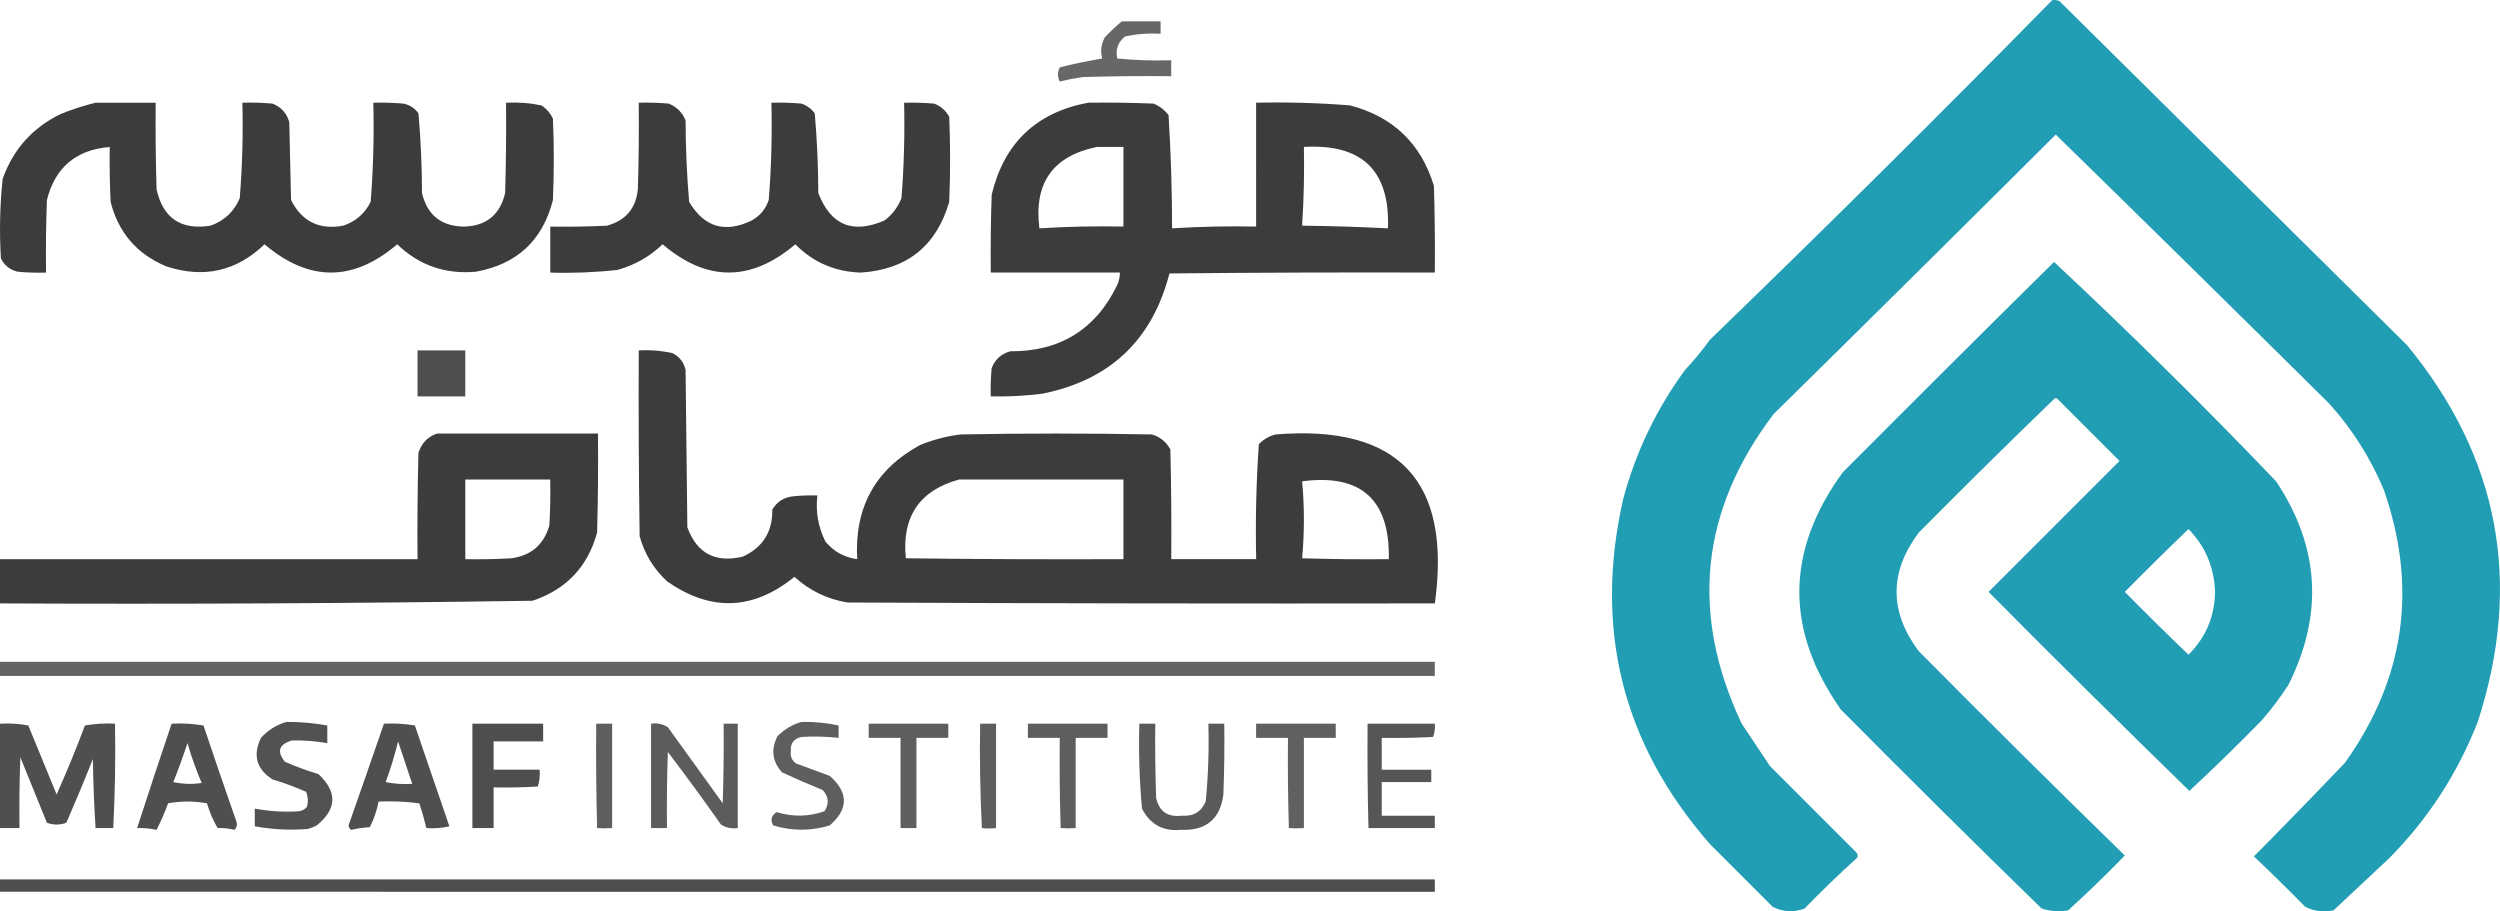 <?xml version="1.0" encoding="UTF-8"?>
<svg id="Layer_1" data-name="Layer 1" xmlns="http://www.w3.org/2000/svg" viewBox="0 0 1766.83 644.06">
  <defs>
    <style>
      .cls-1 {
        opacity: .85;
      }

      .cls-1, .cls-2, .cls-3, .cls-4, .cls-5, .cls-6, .cls-7, .cls-8, .cls-9, .cls-10, .cls-11, .cls-12, .cls-13, .cls-14, .cls-15, .cls-16, .cls-17, .cls-18, .cls-19, .cls-20, .cls-21, .cls-22, .cls-23 {
        fill-rule: evenodd;
        isolation: isolate;
      }

      .cls-1, .cls-2, .cls-3, .cls-4, .cls-5, .cls-7, .cls-8, .cls-9, .cls-10, .cls-11, .cls-13, .cls-14, .cls-15, .cls-16, .cls-17, .cls-18, .cls-19, .cls-20, .cls-21, .cls-22, .cls-23 {
        fill: #2e2f2e;
      }

      .cls-2 {
        opacity: .77;
      }

      .cls-3 {
        opacity: .77;
      }

      .cls-4 {
        opacity: .77;
      }

      .cls-5 {
        opacity: .79;
      }

      .cls-6 {
        opacity: .97;
      }

      .cls-6, .cls-12 {
        fill: #1c9cb2;
      }

      .cls-7 {
        opacity: .93;
      }

      .cls-8 {
        opacity: .77;
      }

      .cls-9 {
        opacity: .84;
      }

      .cls-10 {
        opacity: .76;
      }

      .cls-11 {
        opacity: .85;
      }

      .cls-12 {
        opacity: .97;
      }

      .cls-13 {
        opacity: .75;
      }

      .cls-14 {
        opacity: .85;
      }

      .cls-15 {
        opacity: .78;
      }

      .cls-16 {
        opacity: .93;
      }

      .cls-17 {
        opacity: .84;
      }

      .cls-18 {
        opacity: .81;
      }

      .cls-19 {
        opacity: .77;
      }

      .cls-20 {
        opacity: .84;
      }

      .cls-21 {
        opacity: .73;
      }

      .cls-22 {
        opacity: .93;
      }

      .cls-23 {
        opacity: .83;
      }
    </style>
  </defs>
  <path class="cls-12" d="M1450.4,.07c1.71-.2,3.39,.01,5,.63,81.93,81.1,163.83,162.16,245.69,243.19,65.24,79.27,81.92,168.04,50.01,266.32-14.27,36.48-35.11,68.58-62.52,96.28-13.13,12.29-26.26,24.59-39.39,36.89-7.08,1.45-13.75,.62-20.01-2.5-11.89-12.1-23.98-23.98-36.26-35.63,21.62-21.83,43.09-43.92,64.39-66.27,42.29-59.3,51.46-123.48,27.51-192.55-9.47-22.7-22.39-43.13-38.76-61.27-64.21-63.58-128.6-126.93-193.18-190.05-66.26,66.04-132.72,131.89-199.43,197.55-51.71,68.21-59.22,141.15-22.51,218.81,6.66,10,13.34,20.01,20.01,30.01,20.42,20.42,40.85,40.84,61.27,61.27,.84,1.25,.84,2.5,0,3.75-12.74,11.49-25.03,23.37-36.89,35.63-7.76,2.83-15.27,2.41-22.51-1.25-14.73-14.73-29.52-29.52-44.39-44.39-61.72-70.55-82.13-151.83-61.27-243.82,8.93-33.27,23.52-63.69,43.76-91.27,6.3-6.72,12.14-13.81,17.5-21.26C1290.19,161.12,1370.84,81.09,1450.4,.07Z"/>
  <path class="cls-21" d="M792.72,15.08h27.51v8.75c-8.45-.47-16.78,.15-25.01,1.88-5.1,4.03-6.97,9.24-5.63,15.63,12.61,1.23,25.32,1.65,38.14,1.25v11.25c-20.84-.21-41.68,0-62.52,.63-5.49,.78-10.91,1.82-16.25,3.13-1.67-3.33-1.67-6.67,0-10,9.92-2.49,19.92-4.57,30.01-6.25-1.42-5.18-.8-10.19,1.88-15,3.76-3.97,7.72-7.72,11.88-11.25Z"/>
  <path class="cls-7" d="M67.52,72.59h42.51c-.21,20.43,0,40.85,.63,61.27,4.57,20.37,17.28,28.92,38.14,25.63,9.72-3.47,16.59-9.93,20.63-19.38,1.81-22.44,2.43-44.94,1.88-67.52,7.1-.21,14.18,0,21.26,.63,6.16,2.41,10.12,6.79,11.88,13.13,.42,18.34,.83,36.68,1.25,55.02,7.64,15.18,19.94,21.22,36.89,18.13,8.78-2.94,15.24-8.57,19.38-16.88,1.83-23.25,2.45-46.59,1.88-70.02,7.1-.21,14.18,0,21.26,.63,4.46,.88,8,3.17,10.63,6.88,1.63,18.64,2.46,37.39,2.5,56.27,3.63,15.5,13.42,23.42,29.38,23.76,15.95-.33,25.75-8.24,29.38-23.76,.63-21.25,.83-42.51,.63-63.77,8.45-.47,16.78,.15,25.01,1.88,3.61,2.36,6.32,5.48,8.13,9.38,.83,19.17,.83,38.34,0,57.52-7.25,28.5-25.38,45.38-54.39,50.64-21.6,1.97-40.15-4.49-55.64-19.38-31.18,26.62-62.44,26.62-93.78,0-19.84,19.06-42.97,24.27-69.39,15.63-20.79-8.7-33.92-23.91-39.39-45.64-.63-12.91-.83-25.83-.63-38.76-23.81,1.93-38.6,14.44-44.39,37.51-.63,17.08-.83,34.17-.63,51.26-6.68,.21-13.35,0-20.01-.63-5.43-1.26-9.39-4.39-11.88-9.38-1.14-18.81-.73-37.57,1.25-56.27,7.38-20.71,20.92-35.92,40.64-45.64,8.28-3.39,16.62-6.1,25.01-8.13Z"/>
  <path class="cls-16" d="M451.38,72.59c7.1-.21,14.18,0,21.26,.63,5.59,2.26,9.55,6.22,11.88,11.88,.06,19.26,.89,38.43,2.5,57.52,10.64,17.99,25.43,22.37,44.39,13.13,5.77-3.27,9.73-8.07,11.88-14.38,1.83-22.84,2.45-45.76,1.88-68.77,7.1-.21,14.18,0,21.26,.63,3.83,1.33,6.95,3.62,9.38,6.88,1.63,18.64,2.46,37.39,2.5,56.27,8.71,22.78,24.34,29.24,46.89,19.38,5.44-4.17,9.4-9.38,11.88-15.63,1.79-22.45,2.41-44.95,1.88-67.52,7.1-.21,14.18,0,21.26,.63,4.72,1.8,8.26,4.93,10.63,9.38,.83,20.01,.83,40.01,0,60.02-9.05,31.22-29.89,47.89-62.52,50.01-18.22-.58-33.64-7.24-46.26-20.01-31.34,26.62-62.6,26.62-93.78,0-9.12,8.71-19.75,14.75-31.88,18.13-15.77,1.75-31.61,2.37-47.51,1.88v-32.51c13.34,.21,26.68,0,40.01-.63,13.19-3.59,20.48-12.14,21.88-25.63,.63-20.42,.83-40.84,.63-61.27Z"/>
  <path class="cls-22" d="M768.96,72.59c15.43-.21,30.85,0,46.26,.63,4.23,1.71,7.77,4.42,10.63,8.13,1.64,26.56,2.47,53.24,2.5,80.02,19.7-1.24,39.5-1.66,59.39-1.25V72.59c22.14-.5,44.23,.13,66.27,1.88,30.43,7.92,50.23,26.89,59.39,56.89,.63,20.42,.83,40.84,.63,61.27-62.52-.21-125.04,0-187.55,.63-12.15,47.16-42.16,75.5-90.02,85.02-12.04,1.5-24.13,2.12-36.26,1.88-.21-6.68,0-13.35,.63-20.01,2.41-6.16,6.79-10.12,13.13-11.88,35.19,.2,60.4-15.43,75.65-46.89,1.22-2.8,1.85-5.72,1.88-8.75h-91.27c-.21-18.34,0-36.68,.63-55.02,8.73-36.45,31.45-58.12,68.14-65.02Zm6.25,31.26h18.76v56.27c-19.89-.41-39.69,.01-59.39,1.25-4.06-31.94,9.48-51.12,40.64-57.52Zm146.29,0c41.15-2.4,60.94,16.77,59.39,57.52-20.12-1.03-40.33-1.66-60.64-1.88,1.21-18.71,1.63-37.26,1.25-55.64Z"/>
  <path class="cls-6" d="M1451.65,185.12c53.65,50.11,105.97,101.79,156.92,155.04,30.77,46.1,33.7,94.03,8.75,143.79-5.64,8.78-11.89,17.12-18.76,25.01-16.67,17.08-33.76,33.76-51.26,50.01-47.79-46.54-95.09-93.43-141.91-140.66,30.7-30.69,61.53-61.53,92.53-92.53-14.52-14.52-29.11-29.11-43.76-43.76-.84-.83-1.66-.83-2.5,0-32.33,31.21-64.22,62.68-95.65,94.4-20.84,27.92-20.84,55.85,0,83.77,48.04,48.45,96.59,96.59,145.66,144.41-12.99,13.41-26.33,26.33-40.01,38.76-6.4,1.11-12.65,.69-18.76-1.25-47.63-46.37-94.93-93.26-141.91-140.66-39.55-56.1-39.12-111.95,1.25-167.55,49.68-49.88,99.48-99.48,149.42-148.79Zm95.03,188.8c-15.2,14.58-30.21,29.37-45.01,44.39,14.82,15.02,29.82,29.82,45.01,44.39,12.22-12.16,18.47-26.96,18.76-44.39-.58-17.38-6.83-32.17-18.76-44.39Z"/>
  <path class="cls-14" d="M295.08,247.64h33.76v32.51h-33.76v-32.51Z"/>
  <path class="cls-16" d="M451.38,247.64c8.03-.46,15.95,.16,23.76,1.88,4.99,2.49,8.11,6.45,9.38,11.88,.42,37.09,.83,74.19,1.25,111.28,6.81,18.52,19.94,25.39,39.39,20.63,14.03-6.54,20.9-17.58,20.63-33.13,3.19-5.46,7.99-8.59,14.38-9.38,5.82-.62,11.65-.83,17.5-.63-1.32,11.44,.55,22.28,5.63,32.51,5.9,7.12,13.4,11.29,22.51,12.5-2.05-36.49,12.74-63.37,44.39-80.65,9.26-3.78,18.85-6.28,28.76-7.5,45.01-.83,90.02-.83,135.04,0,5.86,1.69,10.23,5.23,13.13,10.63,.63,25.84,.83,51.68,.63,77.52h60.02c-.6-27.2,.03-54.3,1.88-81.27,3.28-3.41,7.24-5.71,11.88-6.88,86.86-7.06,124.37,32.74,112.53,119.41-138.37,.21-276.74,0-415.11-.63-14.32-2.37-26.83-8.41-37.51-18.13-29.23,23.71-59.23,24.75-90.02,3.13-9.48-8.73-15.94-19.36-19.38-31.88-.63-43.76-.83-87.52-.63-131.29Zm226.31,91.27h116.28v56.27c-51.27,.21-102.53,0-153.79-.63-2.92-29.32,9.59-47.87,37.51-55.64Zm242.57,1.25c41.62-5.49,62.04,12.85,61.27,55.02-20.43,.21-40.85,0-61.27-.63,1.66-18.25,1.66-36.38,0-54.39Z"/>
  <path class="cls-7" d="M308.84,306.41h113.78c.21,23.34,0,46.68-.63,70.02-6.62,24.13-21.84,40.18-45.64,48.14-125.42,1.86-250.87,2.48-376.35,1.88v-31.26H295.08c-.21-25.01,0-50.02,.63-75.02,2.11-6.9,6.48-11.48,13.13-13.75Zm20.01,32.51h60.02c.21,10.84,0,21.68-.63,32.51-3.94,13.52-12.9,21.24-26.88,23.13-10.83,.63-21.66,.83-32.51,.63v-56.27Z"/>
  <path class="cls-13" d="M0,467.7H1014.03v10H0v-10Z"/>
  <path class="cls-23" d="M202.56,510.21c9.67-.06,19.26,.77,28.76,2.5v12.5c-8.29-1.45-16.63-2.08-25.01-1.88-9.19,2.67-10.86,7.67-5,15,7.73,3.41,15.65,6.33,23.76,8.75,13.47,12.64,13.05,24.72-1.25,36.26-1.98,1.08-4.07,1.91-6.25,2.5-12.6,1.04-25.1,.41-37.51-1.88v-12.5c10.35,1.93,20.76,2.56,31.26,1.88,2.29-.34,4.16-1.38,5.63-3.13,.97-3.66,.76-7.21-.63-10.63-7.74-3.41-15.66-6.33-23.76-8.75-11.33-7.33-14.04-17.13-8.13-29.38,5.07-5.54,11.11-9.3,18.13-11.25Z"/>
  <path class="cls-19" d="M566.41,510.21c8.86-.2,17.62,.63,26.26,2.5v8.75c-8.74-.95-17.49-1.15-26.26-.63-5.38,1.21-7.88,4.54-7.5,10-.52,3.73,.73,6.64,3.75,8.75,7.92,2.92,15.84,5.84,23.76,8.75,13.31,11.8,13.31,23.47,0,35.01-13.28,4.04-26.61,4.04-40.01,0-2.08-3.99-1.25-7.11,2.5-9.38,11.41,3.46,22.66,3.25,33.76-.63,3.46-5.32,3.05-10.32-1.25-15-9.69-3.92-19.28-8.09-28.76-12.5-6.93-7.76-7.98-16.3-3.13-25.63,4.87-4.83,10.5-8.16,16.88-10Z"/>
  <path class="cls-20" d="M0,511.46c6.72-.41,13.39,0,20.01,1.25,6.68,16.28,13.34,32.54,20.01,48.76,7.15-16.04,13.82-32.3,20.01-48.76,7.04-1.24,14.12-1.66,21.26-1.25,.42,24.6,0,49.19-1.25,73.77h-12.5c-1.04-16.24-1.67-32.49-1.88-48.76-6.01,15.11-12.26,30.11-18.76,45.01-4.59,1.67-9.17,1.67-13.75,0-6.25-15.42-12.5-30.84-18.76-46.26-.63,16.67-.83,33.34-.63,50.01H0v-73.77Z"/>
  <path class="cls-9" d="M121.29,511.46c7.55-.41,15.05,0,22.51,1.25,7.59,22.57,15.3,45.07,23.13,67.52,.97,2.38,.55,4.46-1.25,6.25-4.06-1.02-8.02-1.44-11.88-1.25-3.22-5.5-5.73-11.33-7.5-17.5-9.17-1.67-18.34-1.67-27.51,0-2.35,6.45-5.06,12.7-8.13,18.76-4.65-1.01-9.24-1.43-13.75-1.25,7.92-24.54,16.04-49.13,24.38-73.77Zm11.25,13.75c2.68,9.49,6.01,18.86,10,28.13-6.71,1.04-13.38,.83-20.01-.63,3.6-9.12,6.93-18.29,10-27.51Z"/>
  <path class="cls-17" d="M271.33,511.46c7.41-.39,14.7,.03,21.88,1.25,8.13,23.76,16.25,47.51,24.38,71.27-5.36,1.24-10.77,1.66-16.25,1.25-1.41-5.89-3.07-11.73-5-17.5-9.55-1.25-19.14-1.66-28.76-1.25-1.21,6.35-3.3,12.39-6.25,18.13-4.49,.26-8.86,.88-13.13,1.88-1.09-.76-1.71-1.8-1.88-3.13,8.43-23.94,16.77-47.91,25.01-71.89Zm10,12.5c3.32,9.91,6.65,19.91,10,30.01-6.31,.41-12.56,0-18.76-1.25,3.5-9.44,6.42-19.02,8.75-28.76Z"/>
  <path class="cls-1" d="M333.85,511.46h50.01v12.5h-35.01v20.01h32.51c.36,4.1-.06,8.06-1.25,11.88-10.41,.63-20.83,.83-31.26,.63v28.76h-15v-73.77Z"/>
  <path class="cls-8" d="M421.37,511.46h11.25v73.77c-3.81,.26-7.35,.26-10.63,0-.63-24.59-.83-49.18-.63-73.77Z"/>
  <path class="cls-15" d="M460.13,511.46c4.38-.63,8.34,.2,11.88,2.5,12.92,17.92,25.84,35.84,38.76,53.76,.63-18.75,.83-37.51,.63-56.27h10v73.77c-4.38,.63-8.34-.2-11.88-2.5-12.2-17.31-24.7-34.4-37.51-51.26-.63,17.92-.83,35.84-.63,53.76h-11.25v-73.77Z"/>
  <path class="cls-2" d="M613.92,511.46h56.27v10h-22.51v63.77h-11.25v-63.77h-22.51v-10Z"/>
  <path class="cls-3" d="M692.69,511.46h11.25v73.77c-3.56,.35-6.89,.35-10,0-1.25-24.58-1.67-49.17-1.25-73.77Z"/>
  <path class="cls-4" d="M726.45,511.46h56.27v10h-22.51v63.77c-3.81,.26-7.35,.26-10.63,0-.63-21.25-.83-42.51-.63-63.77h-22.51v-10Z"/>
  <path class="cls-5" d="M805.22,511.46h11.25c-.21,17.51,0,35.01,.63,52.51,2.12,9.52,8.16,13.69,18.13,12.5,8.13,.63,13.75-2.7,16.88-10,1.79-18.26,2.42-36.6,1.88-55.02h11.25c.21,16.68,0,33.35-.63,50.01-2.22,17.4-12.22,25.73-30.01,25.01-12.65,1.18-21.81-3.82-27.51-15-1.82-19.92-2.44-39.92-1.88-60.02Z"/>
  <path class="cls-10" d="M887.75,511.46h56.27v10h-22.51v63.77c-3.81,.26-7.35,.26-10.63,0-.63-21.25-.83-42.51-.63-63.77h-22.51v-10Z"/>
  <path class="cls-18" d="M966.52,511.46h47.51c.34,3.27-.08,6.4-1.25,9.38-12.08,.63-24.17,.83-36.26,.63v22.51h35.01v8.75h-35.01v23.76h37.51v8.75c-15.89,.05-31.52,.05-46.89,0-.63-24.59-.83-49.18-.63-73.77Z"/>
  <path class="cls-11" d="M0,621.49H1014.03v8.75H0v-8.75Z"/>
</svg>